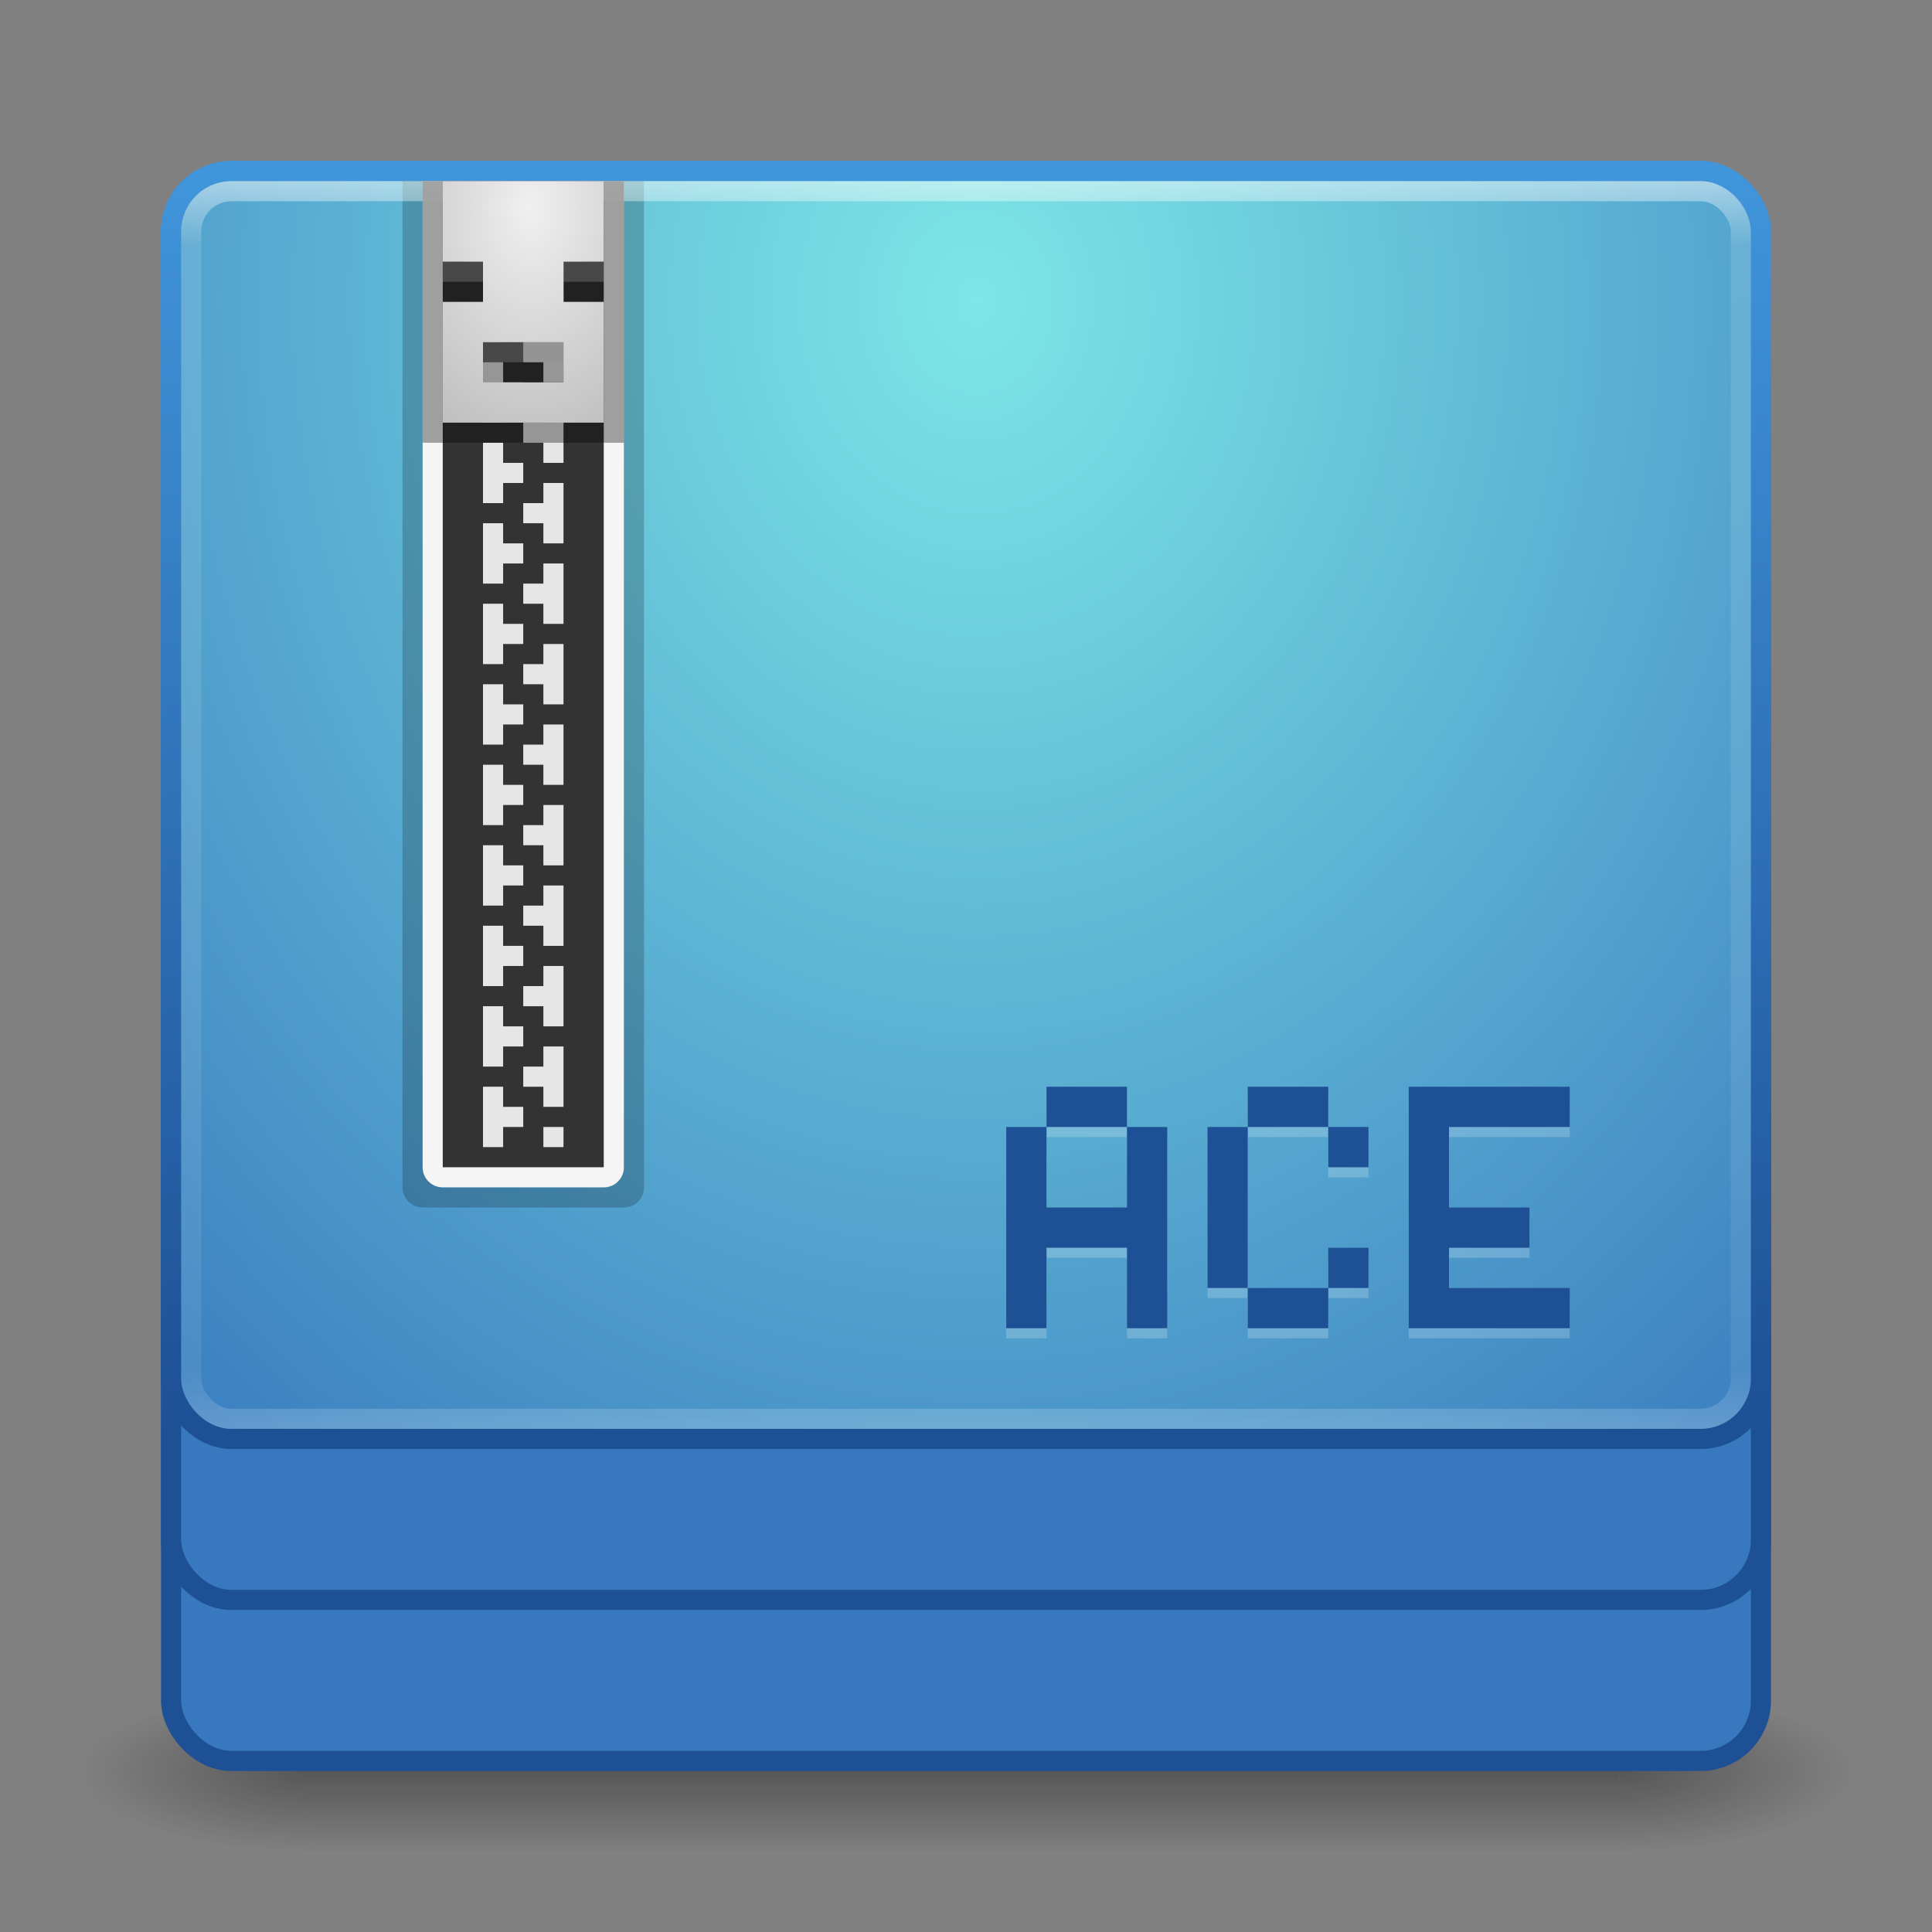 <?xml version="1.0" encoding="UTF-8" standalone="no"?>
<!-- Created with Inkscape (http://www.inkscape.org/) -->

<svg
   xmlns:dc="http://purl.org/dc/elements/1.1/"
   xmlns:cc="http://creativecommons.org/ns#"
   xmlns:rdf="http://www.w3.org/1999/02/22-rdf-syntax-ns#"
   xmlns:svg="http://www.w3.org/2000/svg"
   xmlns="http://www.w3.org/2000/svg"
   xmlns:xlink="http://www.w3.org/1999/xlink"
   xmlns:sodipodi="http://sodipodi.sourceforge.net/DTD/sodipodi-0.dtd"
   xmlns:inkscape="http://www.inkscape.org/namespaces/inkscape"
   width="96"
   height="96"
   id="svg2"
   version="1.1"
   inkscape:version="0.48.3.1 r9886"
   sodipodi:docname="application-x-ace.svg">
  <rect width="100%" height="100%" fill="#808080" stroke="none"/>
  <defs
     id="defs4">
    <linearGradient
       id="linearGradient3946">
      <stop
         style="stop-color:#505050;stop-opacity:1;"
         offset="0"
         id="stop3948" />
      <stop
         style="stop-color:#c8c8c8;stop-opacity:1;"
         offset="1"
         id="stop3950" />
    </linearGradient>
    <linearGradient
       id="linearGradient3940">
      <stop
         style="stop-color:#ebebeb;stop-opacity:1;"
         offset="0"
         id="stop3942" />
      <stop
         style="stop-color:#a0a0a0;stop-opacity:1;"
         offset="1"
         id="stop3944" />
    </linearGradient>
    <linearGradient
       id="linearGradient3934">
      <stop
         id="stop3936"
         offset="0"
         style="stop-color:#646464;stop-opacity:1;" />
      <stop
         id="stop3938"
         offset="1"
         style="stop-color:#c8c8c8;stop-opacity:1;" />
    </linearGradient>
    <linearGradient
       id="linearGradient3928">
      <stop
         id="stop3930"
         offset="0"
         style="stop-color:#ebebeb;stop-opacity:1;" />
      <stop
         id="stop3932"
         offset="1"
         style="stop-color:#b4b4b4;stop-opacity:1;" />
    </linearGradient>
    <linearGradient
       id="linearGradient3915">
      <stop
         style="stop-color:#f0f0f0;stop-opacity:1;"
         offset="0"
         id="stop3917" />
      <stop
         style="stop-color:#bebebe;stop-opacity:1;"
         offset="1"
         id="stop3919" />
    </linearGradient>
    <linearGradient
       id="linearGradient3807">
      <stop
         style="stop-color:#1e5096;stop-opacity:1;"
         offset="0"
         id="stop3809" />
      <stop
         style="stop-color:#4196dc;stop-opacity:1;"
         offset="1"
         id="stop3811" />
    </linearGradient>
    <linearGradient
       id="linearGradient3799">
      <stop
         style="stop-color:#7de6e6;stop-opacity:1;"
         offset="0"
         id="stop3801" />
      <stop
         style="stop-color:#3778be;stop-opacity:1;"
         offset="1"
         id="stop3803" />
    </linearGradient>
    <linearGradient
       id="linearGradient3817">
      <stop
         style="stop-color:#ffffff;stop-opacity:1;"
         offset="0"
         id="stop3819" />
      <stop
         id="stop3827"
         offset="0.055"
         style="stop-color:#ffffff;stop-opacity:0.235;" />
      <stop
         id="stop3825"
         offset="0.955"
         style="stop-color:#ffffff;stop-opacity:0.157;" />
      <stop
         style="stop-color:#ffffff;stop-opacity:0.392;"
         offset="1"
         id="stop3821" />
    </linearGradient>
    <radialGradient
       cx="4.993"
       cy="43.5"
       r="2.5"
       fx="4.993"
       fy="43.5"
       id="radialGradient2873-966-168"
       xlink:href="#linearGradient3688-166-749"
       gradientUnits="userSpaceOnUse"
       gradientTransform="matrix(2.004,0,0,1.4,27.988,-17.4)" />
    <linearGradient
       id="linearGradient3688-166-749">
      <stop
         id="stop2883"
         style="stop-color:#181818;stop-opacity:1"
         offset="0" />
      <stop
         id="stop2885"
         style="stop-color:#181818;stop-opacity:0"
         offset="1" />
    </linearGradient>
    <radialGradient
       cx="4.993"
       cy="43.5"
       r="2.5"
       fx="4.993"
       fy="43.5"
       id="radialGradient2875-742-326"
       xlink:href="#linearGradient3688-464-309"
       gradientUnits="userSpaceOnUse"
       gradientTransform="matrix(2.004,0,0,1.4,-20.012,-104.4)" />
    <linearGradient
       id="linearGradient3688-464-309">
      <stop
         id="stop2889"
         style="stop-color:#181818;stop-opacity:1"
         offset="0" />
      <stop
         id="stop2891"
         style="stop-color:#181818;stop-opacity:0"
         offset="1" />
    </linearGradient>
    <linearGradient
       x1="25.058"
       y1="47.028"
       x2="25.058"
       y2="39.999"
       id="linearGradient2877-634-617"
       xlink:href="#linearGradient3702-501-757"
       gradientUnits="userSpaceOnUse" />
    <linearGradient
       id="linearGradient3702-501-757">
      <stop
         id="stop2895"
         style="stop-color:#181818;stop-opacity:0"
         offset="0" />
      <stop
         id="stop2897"
         style="stop-color:#181818;stop-opacity:1"
         offset="0.5" />
      <stop
         id="stop2899"
         style="stop-color:#181818;stop-opacity:0"
         offset="1" />
    </linearGradient>
    <linearGradient
       inkscape:collect="always"
       xlink:href="#linearGradient3817"
       id="linearGradient3823"
       x1="47.214"
       y1="965.255"
       x2="47.214"
       y2="1027.217"
       gradientUnits="userSpaceOnUse" />
    <radialGradient
       inkscape:collect="always"
       xlink:href="#linearGradient3799"
       id="radialGradient3805"
       cx="48.357"
       cy="965.112"
       fx="48.357"
       fy="965.112"
       r="40"
       gradientTransform="matrix(2.6098896e-7,1.943,-1.626,2.1841713e-7,1617.772,877.399)"
       gradientUnits="userSpaceOnUse" />
    <linearGradient
       inkscape:collect="always"
       xlink:href="#linearGradient3807"
       id="linearGradient3813"
       x1="22.286"
       y1="1027.012"
       x2="22.286"
       y2="963.862"
       gradientUnits="userSpaceOnUse" />
    <linearGradient
       inkscape:collect="always"
       xlink:href="#linearGradient3807"
       id="linearGradient3822"
       x1="26.929"
       y1="1027.772"
       x2="26.929"
       y2="965.005"
       gradientUnits="userSpaceOnUse" />
    <linearGradient
       inkscape:collect="always"
       xlink:href="#linearGradient3807"
       id="linearGradient3830"
       x1="25.857"
       y1="1023.564"
       x2="25.857"
       y2="964.719"
       gradientUnits="userSpaceOnUse" />
    <radialGradient
       inkscape:collect="always"
       xlink:href="#linearGradient3799"
       id="radialGradient3838"
       cx="47.643"
       cy="970.6"
       fx="47.643"
       fy="970.6"
       r="40"
       gradientTransform="matrix(0,1.138,-1.107,0,1122.018,919.347)"
       gradientUnits="userSpaceOnUse" />
    <radialGradient
       inkscape:collect="always"
       xlink:href="#linearGradient3799"
       id="radialGradient3846"
       cx="47.643"
       cy="972.934"
       fx="47.643"
       fy="972.934"
       r="40"
       gradientUnits="userSpaceOnUse"
       gradientTransform="matrix(1.0287635e-7,1.018,-1.117,1.1292717e-7,1134.707,924.44)" />
    <radialGradient
       inkscape:collect="always"
       xlink:href="#linearGradient3915"
       id="radialGradient3926"
       cx="25.937"
       cy="968.237"
       fx="25.937"
       fy="968.237"
       r="4"
       gradientTransform="matrix(1.1325723e-5,3.172,-2.109,7.5320002e-6,2068.368,884.396)"
       gradientUnits="userSpaceOnUse" />
  </defs>
  <sodipodi:namedview
     id="base"
     pagecolor="#ffffff"
     bordercolor="#666666"
     borderopacity="1.0"
     inkscape:pageopacity="0.0"
     inkscape:pageshadow="2"
     inkscape:zoom="4"
     inkscape:cx="29.862911"
     inkscape:cy="35.250803"
     inkscape:document-units="px"
     inkscape:current-layer="layer1"
     showgrid="false"
     inkscape:window-width="1280"
     inkscape:window-height="756"
     inkscape:window-x="0"
     inkscape:window-y="24"
     inkscape:window-maximized="1" />
  <g
     inkscape:label="Livello 1"
     inkscape:groupmode="layer"
     id="layer1"
     transform="translate(0,-956.362)">
    <g
       style="display:inline"
       id="g2036"
       transform="matrix(2.2,0,0,0.889,-4.8,1006.584)">
      <g
         style="opacity:0.4"
         id="g3712"
         transform="matrix(1.053,0,0,1.286,-1.263,-13.429)">
        <rect
           style="fill:url(#radialGradient2873-966-168);fill-opacity:1;stroke:none"
           id="rect2801"
           y="40"
           x="38"
           height="7"
           width="5" />
        <rect
           style="fill:url(#radialGradient2875-742-326);fill-opacity:1;stroke:none"
           id="rect3696"
           transform="scale(-1,-1)"
           y="-47"
           x="-10"
           height="7"
           width="5" />
        <rect
           style="fill:url(#linearGradient2877-634-617);fill-opacity:1;stroke:none"
           id="rect3700"
           y="40"
           x="10"
           height="7"
           width="28" />
      </g>
    </g>
    <rect
       style="fill:url(#radialGradient3846);fill-opacity:1;stroke:url(#linearGradient3830);stroke-opacity:1"
       id="rect2985"
       width="79"
       height="79"
       x="8.5"
       y="964.862"
       rx="3"
       ry="3" />
    <rect
       ry="3"
       rx="3"
       y="964.862"
       x="8.5"
       height="71"
       width="79"
       id="rect3010"
       style="fill:url(#radialGradient3838);fill-opacity:1;stroke:url(#linearGradient3822);stroke-opacity:1" />
    <rect
       ry="3"
       rx="3"
       y="964.862"
       x="8.5"
       height="63"
       width="79"
       id="rect3008"
       style="fill:url(#radialGradient3805);fill-opacity:1;stroke:url(#linearGradient3813);stroke-opacity:1" />
    <path
       style="opacity:0.2;fill:#000000;fill-opacity:1;stroke:none"
       d="m 32,965.362 0,50 c 0,0.554 -0.446,1 -1,1 l -10,0 c -0.554,0 -1,-0.446 -1,-1 l 0,-50 z"
       id="rect3913"
       inkscape:connector-curvature="0"
       sodipodi:nodetypes="csssscc" />
    <path
       style="fill:#f5f5f5;fill-opacity:1;stroke:none"
       d="m 31,965.362 0,49 c 0,0.554 -0.446,1 -1,1 l -8,0 c -0.554,0 -1,-0.446 -1,-1 l 0,-49 z"
       id="rect3911"
       inkscape:connector-curvature="0"
       sodipodi:nodetypes="csssscc" />
    <rect
       style="fill:#333333;fill-opacity:1;stroke:none"
       id="rect3908"
       width="8"
       height="49"
       x="22"
       y="965.362" />
    <rect
       ry="2"
       rx="2"
       y="965.862"
       x="9.5"
       height="61"
       width="77"
       id="rect3815"
       style="opacity:0.5;fill:none;stroke:url(#linearGradient3823);stroke-opacity:1" />
    <path
       style="fill:#e6e6e6;fill-opacity:1;stroke:none"
       d="m 24,966.362 0,3 1,0 0,-1 1,0 0,-1 -1,0 0,-1 -1,0 z m 3,0 0,1 1,0 0,-1 -1,0 z m 0,2 0,1 -1,0 0,1 1,0 0,1 1,0 0,-3 -1,0 z m -3,2 0,3 1,0 0,-1 1,0 0,-1 -1,0 0,-1 -1,0 z m 3,2 0,1 -1,0 0,1 1,0 0,1 1,0 0,-3 -1,0 z m -3,2 0,3 1,0 0,-1 1,0 0,-1 -1,0 0,-1 -1,0 z m 3,2 0,1 -1,0 0,1 1,0 0,1 1,0 0,-3 -1,0 z m -3,2 0,3 1,0 0,-1 1,0 0,-1 -1,0 0,-1 -1,0 z m 3,2 0,1 -1,0 0,1 1,0 0,1 1,0 0,-3 -1,0 z m -3,2 0,3 1,0 0,-1 1,0 0,-1 -1,0 0,-1 -1,0 z m 3,2 0,1 -1,0 0,1 1,0 0,1 1,0 0,-3 -1,0 z m -3,2 0,3 1,0 0,-1 1,0 0,-1 -1,0 0,-1 -1,0 z m 3,2 0,1 -1,0 0,1 1,0 0,1 1,0 0,-3 -1,0 z m -3,2 0,3 1,0 0,-1 1,0 0,-1 -1,0 0,-1 -1,0 z m 3,2 0,1 -1,0 0,1 1,0 0,1 1,0 0,-3 -1,0 z m -3,2 0,3 1,0 0,-1 1,0 0,-1 -1,0 0,-1 -1,0 z m 3,2 0,1 -1,0 0,1 1,0 0,1 1,0 0,-3 -1,0 z m -3,2 0,3 1,0 0,-1 1,0 0,-1 -1,0 0,-1 -1,0 z m 3,2 0,1 -1,0 0,1 1,0 0,1 1,0 0,-3 -1,0 z m -3,2 0,3 1,0 0,-1 1,0 0,-1 -1,0 0,-1 -1,0 z m 3,2 0,1 -1,0 0,1 1,0 0,1 1,0 0,-3 -1,0 z m -3,2 0,3 1,0 0,-1 1,0 0,-1 -1,0 0,-1 -1,0 z m 3,2 0,1 -1,0 0,1 1,0 0,1 1,0 0,-3 -1,0 z m -3,2 0,3 1,0 0,-1 1,0 0,-1 -1,0 0,-1 -1,0 z m 3,2 0,1 1,0 0,-1 -1,0 z"
       id="rect3853"
       inkscape:connector-curvature="0" />
    <path
       inkscape:connector-curvature="0"
       id="path3842"
       d="m 22,966.362 0,4 2,0 0,2 -2,0 0,5 8,0 0,-5 -2,0 0,-2 2,0 0,-4 z m 2,8 2,0 2,0 0,2 -2,0 -2,0 z"
       style="opacity:0.35;fill:#dcdcdc;fill-opacity:1;stroke:#000000;stroke-width:2;stroke-miterlimit:4;stroke-opacity:1;stroke-dasharray:none"
       sodipodi:nodetypes="cccccccccccccccccccc" />
    <path
       style="fill:url(#radialGradient3926);fill-opacity:1;stroke:none"
       d="m 22,965.362 0,4 2,0 0,2 -2,0 0,6 8,0 0,-6 -2,0 0,-2 2,0 0,-4 -8,0 z m 2,8 2,0 2,0 0,2 -2,0 -2,0 0,-2 z"
       id="rect3848"
       inkscape:connector-curvature="0" />
    <path
       id="path3955"
       d="m 52,1010.862 0,2 2,0 2,0 0,-2 -2,0 -2,0 z m 4,2 0,2 0,2 -2,0 -2,0 0,-2 0,-2 -2,0 0,2 0,2 0,2 0,2 0,2 2,0 0,-2 0,-2 2,0 2,0 0,2 0,2 2,0 0,-2 0,-2 0,-2 0,-2 0,-2 -2,0 z m 6,-2 0,2 2,0 2,0 0,-2 -2,0 -2,0 z m 4,2 0,2 2,0 0,-2 -2,0 z m -4,0 -2,0 0,2 0,2 0,2 0,2 2,0 0,-2 0,-2 0,-2 0,-2 z m 0,8 0,2 2,0 2,0 0,-2 -2,0 -2,0 z m 4,0 2,0 0,-2 -2,0 0,2 z m 4,-10 0,2 0,2 0,2 0,2 0,2 0,2 2,0 2,0 2,0 2,0 0,-2 -2,0 -2,0 -2,0 0,-2 2,0 2,0 0,-2 -2,0 -2,0 0,-2 0,-2 2,0 2,0 2,0 0,-2 -2,0 -2,0 -2,0 -2,0 z"
       style="fill:#ffffff;fill-opacity:1;stroke:none;opacity:0.2"
       inkscape:connector-curvature="0" />
    <path
       style="fill:#1e5096;fill-opacity:1;stroke:none"
       d="M 52 54 L 52 56 L 54 56 L 56 56 L 56 54 L 54 54 L 52 54 z M 56 56 L 56 58 L 56 60 L 54 60 L 52 60 L 52 58 L 52 56 L 50 56 L 50 58 L 50 60 L 50 62 L 50 64 L 50 66 L 52 66 L 52 64 L 52 62 L 54 62 L 56 62 L 56 64 L 56 66 L 58 66 L 58 64 L 58 62 L 58 60 L 58 58 L 58 56 L 56 56 z M 62 54 L 62 56 L 64 56 L 66 56 L 66 54 L 64 54 L 62 54 z M 66 56 L 66 58 L 68 58 L 68 56 L 66 56 z M 62 56 L 60 56 L 60 58 L 60 60 L 60 62 L 60 64 L 62 64 L 62 62 L 62 60 L 62 58 L 62 56 z M 62 64 L 62 66 L 64 66 L 66 66 L 66 64 L 64 64 L 62 64 z M 66 64 L 68 64 L 68 62 L 66 62 L 66 64 z M 70 54 L 70 56 L 70 58 L 70 60 L 70 62 L 70 64 L 70 66 L 72 66 L 74 66 L 76 66 L 78 66 L 78 64 L 76 64 L 74 64 L 72 64 L 72 62 L 74 62 L 76 62 L 76 60 L 74 60 L 72 60 L 72 58 L 72 56 L 74 56 L 76 56 L 78 56 L 78 54 L 76 54 L 74 54 L 72 54 L 70 54 z "
       transform="translate(0,956.362)"
       id="rect3044" />
  </g>
</svg>
